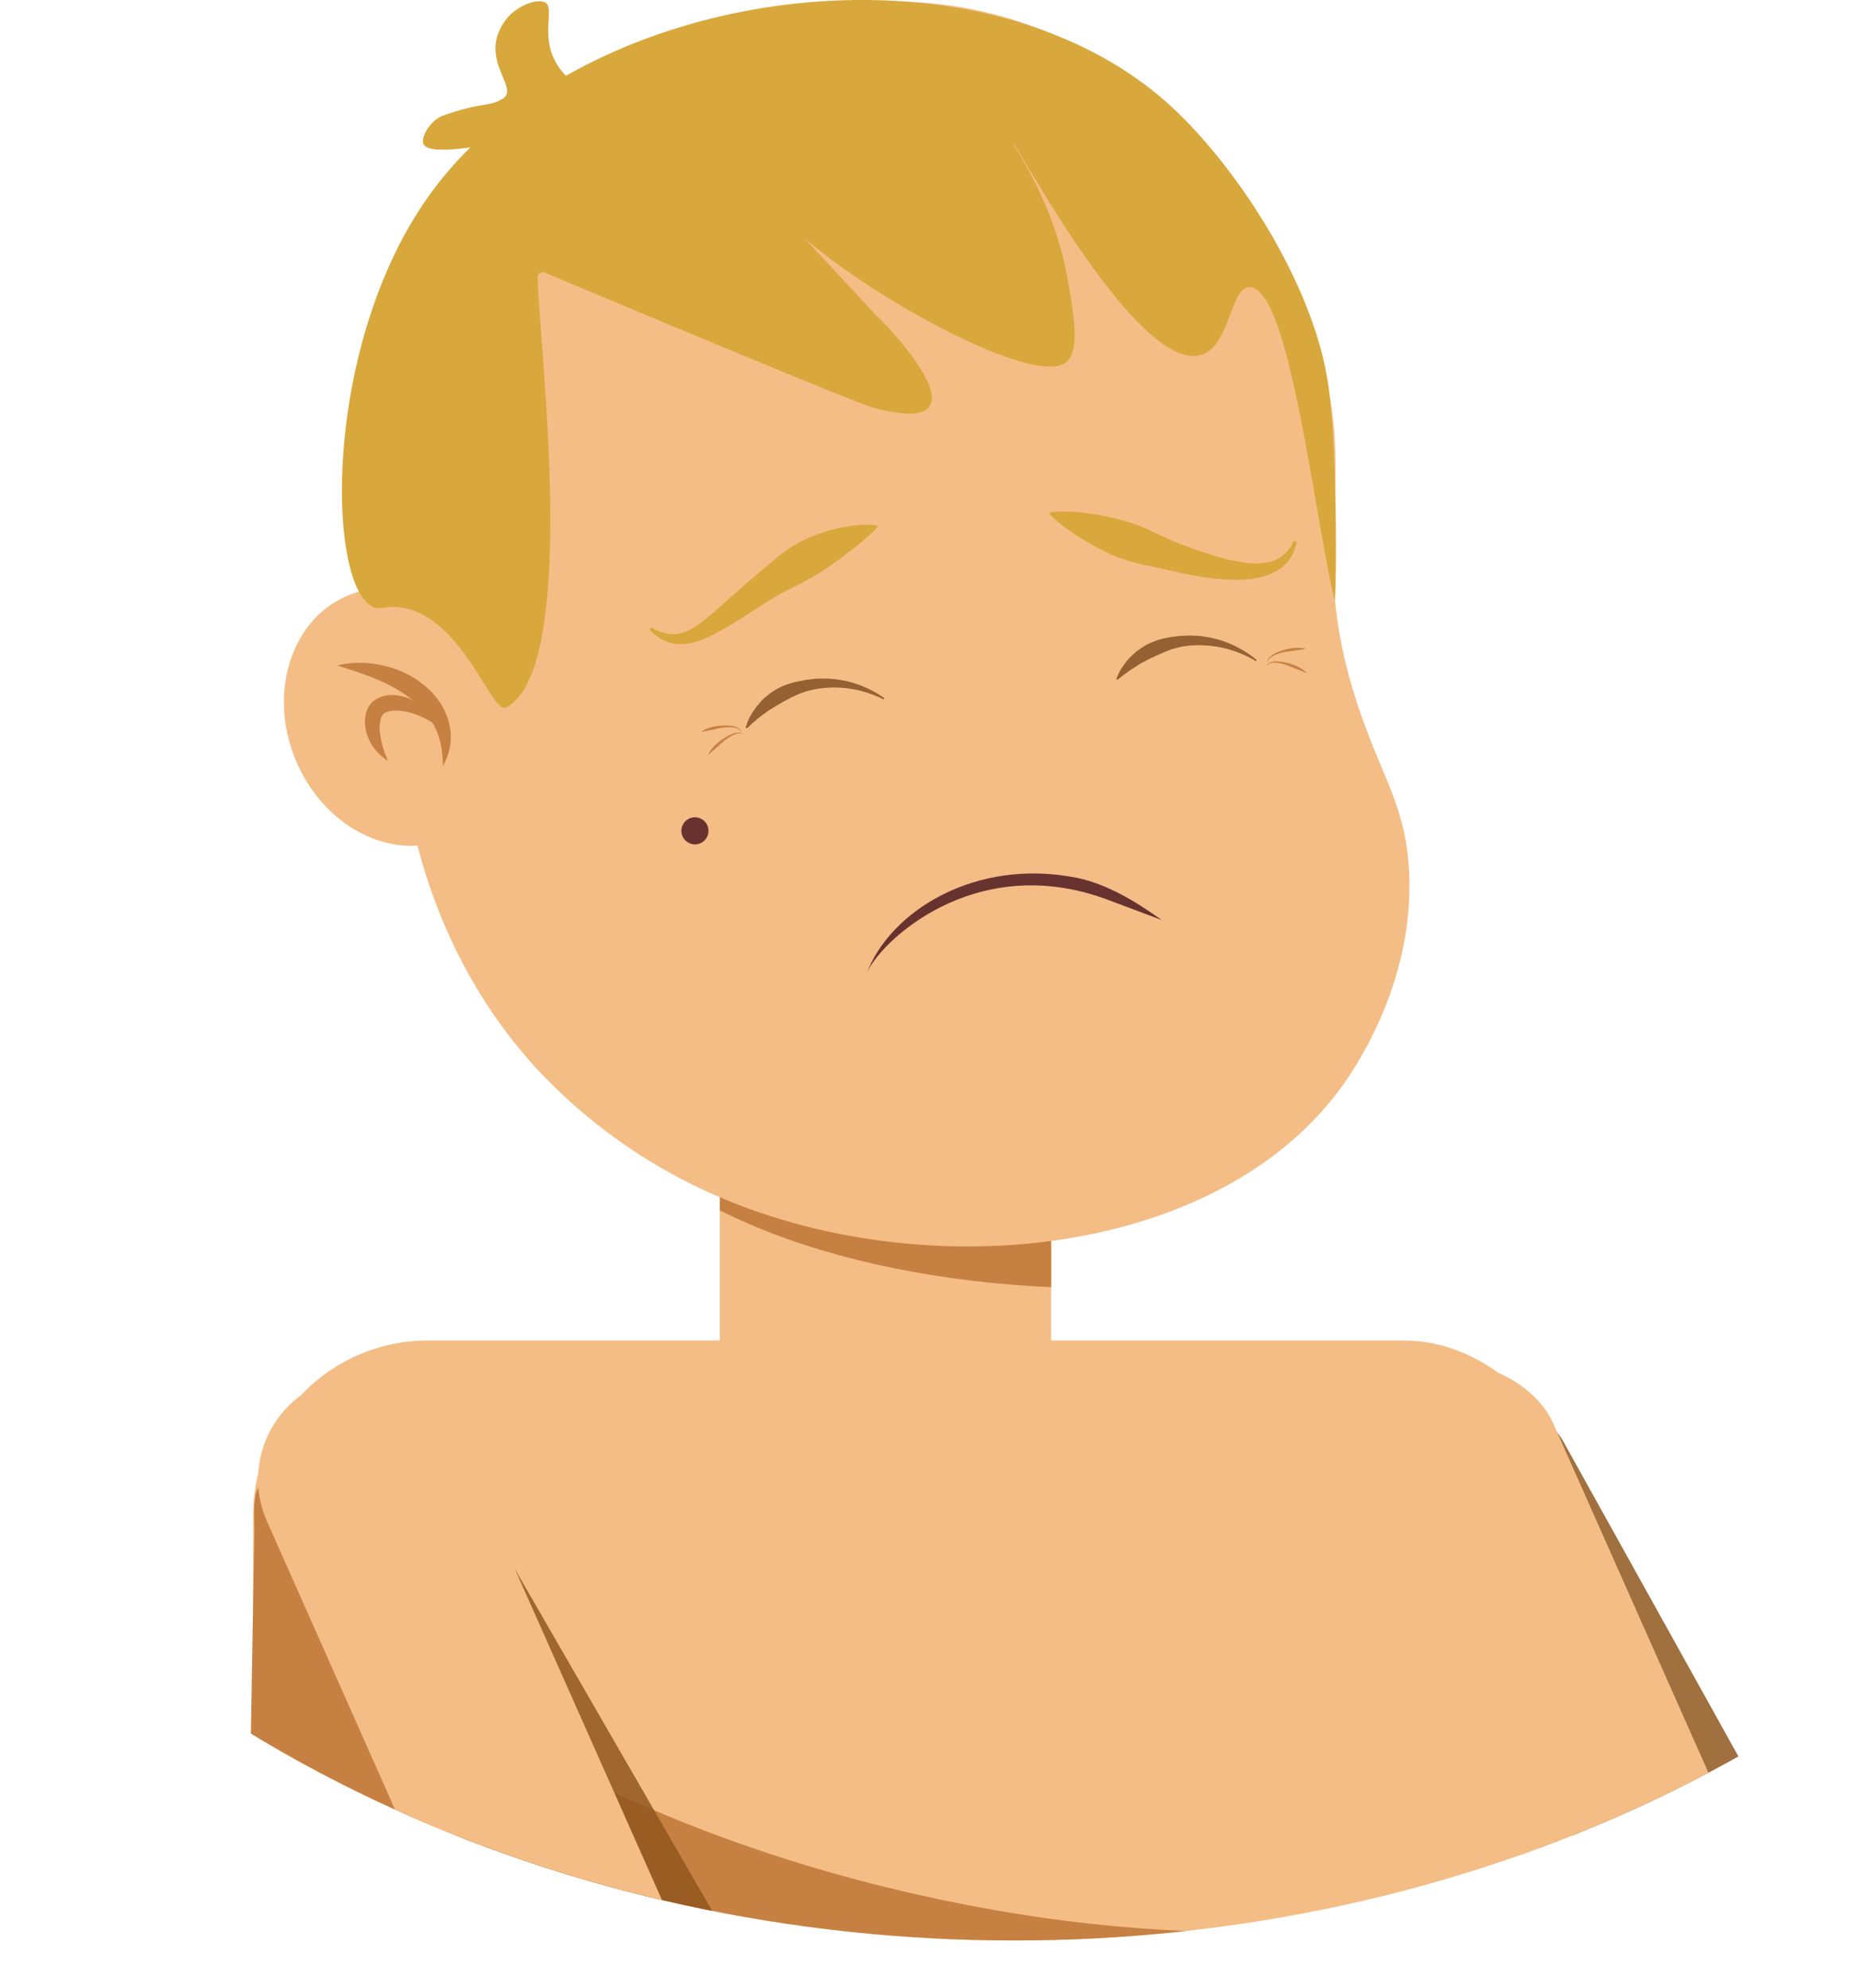 <svg xmlns="http://www.w3.org/2000/svg" xmlns:xlink="http://www.w3.org/1999/xlink" viewBox="0 0 685.85 733.3"><defs><style>.cls-1{fill:none;}.cls-2{clip-path:url(#clip-path);}.cls-3{fill:#f4bd86;}.cls-4{clip-path:url(#clip-path-2);}.cls-5{fill:#c68142;}.cls-6{fill:#d8a83d;}.cls-7{fill:#68332f;}.cls-8{fill:#956132;}.cls-9{fill:#91571e;opacity:0.85;}</style><clipPath id="clip-path"><ellipse class="cls-1" cx="374.17" cy="329.28" rx="472" ry="386.5"/></clipPath><clipPath id="clip-path-2"><ellipse class="cls-1" cx="445.22" cy="348.42" rx="241.7" ry="124.75" transform="translate(-35.87 51.49) rotate(-6.36)"/></clipPath></defs><g id="דוש"><g class="cls-2"><rect class="cls-3" x="265.57" y="381.47" width="122.24" height="141"/><g class="cls-4"><rect class="cls-5" x="265.57" y="357.47" width="122.24" height="176"/></g><path class="cls-3" d="M196.89,393c-71-79.07-49.64-192-43-227,6.91-36.46,13-68.53,39-100C231.53,19.2,304-14,372.89,7c69.29,21.09,109.69,89.34,118,141,6.25,38.87-6.88,60.81,10,112,8.82,26.74,17.89,37.4,19,62,1.83,40.78-20.39,72.67-25,79-46.43,63.74-155.89,73.83-233,39A198.64,198.64,0,0,1,196.89,393Z"/><ellipse class="cls-3" cx="146.89" cy="264.47" rx="41" ry="48.5" transform="translate(-88.45 74.38) rotate(-22.02)"/><path class="cls-5" d="M124.39,245.47a37,37,0,0,1,16.15-.15,39.74,39.74,0,0,1,7.92,2.49,36.35,36.35,0,0,1,7.27,4.33A39.16,39.16,0,0,1,159,255a31.57,31.57,0,0,1,2.77,3.35,23.25,23.25,0,0,1,3.76,7.87,20.44,20.44,0,0,1,.57,8.53,21.25,21.25,0,0,1-2.67,7.75c-.13-5.39-.9-10.31-3.07-14.39a9.31,9.31,0,0,0-.82-1.52c-.31-.48-.57-1-.89-1.46a30.3,30.3,0,0,0-2.12-2.7c-.7-.89-1.58-1.67-2.37-2.49s-1.7-1.57-2.68-2.24c-.47-.35-.91-.73-1.4-1.07l-1.47-1c-1-.7-2-1.23-3.06-1.87a69,69,0,0,0-6.58-3.19C134.37,248.61,129.53,247.08,124.39,245.47Z"/><path class="cls-5" d="M143.13,280.61a17.65,17.65,0,0,1-7.61-9.36,14.79,14.79,0,0,1-.79-6.63,10.65,10.65,0,0,1,.36-1.82,10.13,10.13,0,0,1,.78-1.85,8.44,8.44,0,0,1,1.28-1.77,9.07,9.07,0,0,1,1.72-1.32,11.8,11.8,0,0,1,7.12-1.42,17.37,17.37,0,0,1,6.26,1.84,18.94,18.94,0,0,1,5,3.76l1,1.15c.31.4.59.82.87,1.25a15.56,15.56,0,0,1,1.41,2.64c-1.77-1-3.35-1.94-5-2.66a30.92,30.92,0,0,0-4.93-1.74,19.19,19.19,0,0,0-4.78-.55,7.84,7.84,0,0,0-3.82.88,2.11,2.11,0,0,0-.94.88,4.51,4.51,0,0,0-.39.73c-.08.31-.22.59-.28.94a14.21,14.21,0,0,0-.23,4.62A35.66,35.66,0,0,0,143.13,280.61Z"/><path class="cls-6" d="M323.39,116.47c2.91,2.32,45,46-1,34-6.65-1.74-104.16-42.67-121.41-49.91a1.87,1.87,0,0,0-2.59,1.72c0,21.33,16,143.19-11.5,158.69-5.61,3.16-16.3-34.74-40-37-5.13-.49-6.39,1-9,0-17.57-6.94-19.25-98.9,22-154,57.87-77.31,203.68-95.51,273.5-29.5,24.26,22.94,52.5,66.5,57,104,3.37,28.08,2.49,79.09,2,77-8-34-16.73-115.91-31.5-115.5-7.14.19-7,22-18,25-23.29,6.41-68.12-78.55-69-78-.46.28,14.86,20.89,20,50,2.38,13.51,4.8,27.22-1,31-14.7,9.55-95.5-37.5-109.5-60.5"/><path class="cls-6" d="M188.81,52.12c-5.73.52-29.3,5.75-32.42,1.35-1.56-2.2,2.05-9,7.09-10.83,15.06-5.33,16.55-3,21.91-6.17,6.83-4.07-9.81-14.74,1.39-29.41C189.55,3.43,195.64-.07,200,.53c6.54.92-3.11,14.24,8.1,26.69,8.2,9.1,20.49,10.18,19.25,14.82C225.49,48.83,198,51.3,188.81,52.12Z"/><path class="cls-6" d="M478.28,200.49a17.61,17.61,0,0,1-2.62,6,16.44,16.44,0,0,1-5.18,4.4l-1.54.76-1.6.59a14.19,14.19,0,0,1-1.62.48c-.54.13-1.09.31-1.63.39-1.09.19-2.2.41-3.29.49s-2.18.2-3.27.23a78.52,78.52,0,0,1-12.8-.84c-4.18-.64-8.27-1.48-12.33-2.41s-8.14-1.72-12.16-2.66a58.37,58.37,0,0,1-11.6-4,98.27,98.27,0,0,1-10.81-6,65.06,65.06,0,0,1-10.13-7.79l-.52-.5.24-.66.71-.07a58.57,58.57,0,0,1,12.82.38,99.17,99.17,0,0,1,12.1,2.36,64.87,64.87,0,0,1,11.38,4.1c3.65,1.7,7.27,3.47,11,4.88s7.44,2.78,11.19,3.93a71.84,71.84,0,0,0,11.27,2.78,25.54,25.54,0,0,0,11-.2,13.12,13.12,0,0,0,4.74-2.5,15.57,15.57,0,0,0,3.43-4.54l.31-.58,1.08.38Z"/><path class="cls-6" d="M240.91,231.77a18.31,18.31,0,0,0,5.22,2,11.48,11.48,0,0,0,5.16-.22c3.31-.89,6.36-3,9.29-5.4s5.85-5,8.78-7.66,6-5.27,9.07-7.87,6.16-5.32,9.37-7.89a47.56,47.56,0,0,1,10.57-6.33,62.15,62.15,0,0,1,11.83-3.75,44.21,44.21,0,0,1,12.64-.94l.72.06.23.64-.5.52a88.43,88.43,0,0,1-9.3,8.09c-3.14,2.37-6.23,4.68-9.4,6.8a76.75,76.75,0,0,1-9.85,5.75c-3.44,1.71-6.92,3.43-10.22,5.48s-6.61,4.16-9.94,6.33-6.8,4.26-10.46,6.22a47.75,47.75,0,0,1-5.8,2.61,21.16,21.16,0,0,1-6.48,1.38,15,15,0,0,1-6.56-1.2,20.75,20.75,0,0,1-5.16-3.62l-.48-.45.7-.9Z"/><path class="cls-7" d="M319.65,359.29c4.06-10.94,39.48-45.79,88.82-27.48l20.13,7.56c-9.34-6.71-20.31-13.38-31.43-15.59-37.27-7.42-68.91,12.31-77.52,35.51"/><circle class="cls-7" cx="256.39" cy="306.47" r="5"/><rect class="cls-3" x="93.39" y="494.47" width="489" height="280.31" rx="64.5"/><path class="cls-8" d="M326,258a41,41,0,0,0-13.5-4.11,14.44,14.44,0,0,0-1.74-.17l-1.73-.1a12.63,12.63,0,0,0-1.74,0l-1.72.05a12.34,12.34,0,0,0-1.72.14l-1.71.2c-1.14.12-2.24.45-3.36.66a32.91,32.91,0,0,0-3.24,1c-1.06.38-2.07.92-3.09,1.36-.52.21-1,.54-1.48.79s-1,.52-1.49.76-.95.57-1.44.83l-1.47.81c-.94.59-1.87,1.21-2.85,1.79s-1.8,1.36-2.77,2-1.77,1.48-2.71,2.22-1.73,1.63-2.72,2.42l-.43-.26a34.63,34.63,0,0,1,1.34-3.54c.61-1.09,1.26-2.19,2-3.26s1.61-2,2.46-3,1.9-1.75,2.9-2.57,2.12-1.47,3.25-2.09,2.34-1.11,3.55-1.53,2.46-.77,3.71-1l1.87-.37a17.2,17.2,0,0,1,1.88-.33c1.26-.12,2.5-.35,3.77-.38l1.89,0a14.75,14.75,0,0,1,1.88,0l1.88.15a13.12,13.12,0,0,1,1.86.23l1.84.32a16.38,16.38,0,0,1,1.82.39,39.7,39.7,0,0,1,13.3,6.14Z"/><path class="cls-8" d="M463.35,243.88a41,41,0,0,0-13.16-5.1,12.49,12.49,0,0,0-1.71-.3l-1.73-.23a14.24,14.24,0,0,0-1.73-.14L443.3,238a14.27,14.27,0,0,0-1.73,0l-1.71.07c-1.15,0-2.27.28-3.4.41s-2.22.51-3.31.77-2.13.77-3.19,1.14c-.53.17-1,.46-1.53.67s-1,.45-1.54.65-1,.5-1.5.72l-1.52.7c-1,.52-2,1.07-3,1.58S419,246,418,246.55s-1.88,1.34-2.86,2-1.85,1.49-2.9,2.2l-.41-.29a37.84,37.84,0,0,1,1.6-3.43c.69-1,1.42-2.09,2.2-3.1s1.75-1.86,2.68-2.76,2-1.6,3.08-2.34,2.23-1.31,3.4-1.85a37.49,37.49,0,0,1,3.65-1.26c1.27-.26,2.51-.59,3.77-.76l1.9-.23a13.45,13.45,0,0,1,1.89-.19c1.27,0,2.53-.17,3.79-.1l1.89.1a14.75,14.75,0,0,1,1.88.16l1.86.3a12.87,12.87,0,0,1,1.83.36l1.82.46a13.47,13.47,0,0,1,1.78.52,39.69,39.69,0,0,1,12.81,7.11Z"/><path class="cls-5" d="M467.62,244.28a2.51,2.51,0,0,1,.8-1.82,7.08,7.08,0,0,1,1.6-1.24,17.57,17.57,0,0,1,3.73-1.48,19,19,0,0,1,3.93-.76,16.21,16.21,0,0,1,4,.25v.1c-1.32.29-2.61.44-3.89.65s-2.57.29-3.84.54a16.79,16.79,0,0,0-3.69,1.14,6.78,6.78,0,0,0-1.62,1,2.35,2.35,0,0,0-.91,1.61Z"/><path class="cls-5" d="M467.31,245.42a2.57,2.57,0,0,1,1.61-1.17,6.48,6.48,0,0,1,2-.27,17.69,17.69,0,0,1,4,.57,18.59,18.59,0,0,1,3.78,1.31,16,16,0,0,1,3.33,2.2l-.05.09c-1.28-.41-2.47-.92-3.69-1.38s-2.37-1-3.6-1.45a16.76,16.76,0,0,0-3.76-.84,6.42,6.42,0,0,0-1.91.06,2.35,2.35,0,0,0-1.59.93Z"/><path class="cls-5" d="M273.4,269.88a2.33,2.33,0,0,0-1.41-1.2,6.5,6.5,0,0,0-1.86-.4,16.67,16.67,0,0,0-3.86.18c-1.28.2-2.53.56-3.8.8s-2.54.53-3.87.71l0-.09a15.93,15.93,0,0,1,3.67-1.59,18.81,18.81,0,0,1,3.95-.63,17.38,17.38,0,0,1,4,.13,7,7,0,0,1,1.93.61,2.61,2.61,0,0,1,1.37,1.44Z"/><path class="cls-5" d="M274.11,270.89a2.37,2.37,0,0,0-1.82-.33,6.2,6.2,0,0,0-1.81.59,17.11,17.11,0,0,0-3.26,2.07c-1,.82-1.91,1.75-2.89,2.59s-1.93,1.74-3,2.55l-.08-.06a16,16,0,0,1,2.39-3.21,19.31,19.31,0,0,1,3.11-2.51,17.91,17.91,0,0,1,3.53-1.9,7.07,7.07,0,0,1,2-.42,2.52,2.52,0,0,1,1.91.56Z"/><rect class="cls-9" x="583" y="500.68" width="68.05" height="347" rx="29.32" transform="translate(-249.88 384.85) rotate(-29.08)"/><path class="cls-5" d="M579.17,688.92,578,755c-.34,19.39-14.89,34.81-32.51,34.45l-423.45-8.73c-17.63-.36-31.64-16.37-31.31-35.76L93.86,563.8c-.69-19,2.2-13.87,5.69-19.37C113.67,605.15,212,670.51,339.05,699,437.12,721.05,527.23,715.49,579.17,688.92Z"/><rect class="cls-3" x="554.82" y="490.62" width="76.45" height="347" rx="38.22" transform="translate(-218.61 298.1) rotate(-23.96)"/><rect class="cls-9" x="185" y="523.68" width="68.05" height="347" rx="29.32" transform="translate(-319.24 202.92) rotate(-30)"/><rect class="cls-3" x="150.17" y="495.78" width="76.45" height="347" rx="38.22" transform="translate(-255.58 134.2) rotate(-23.96)"/></g></g></svg>